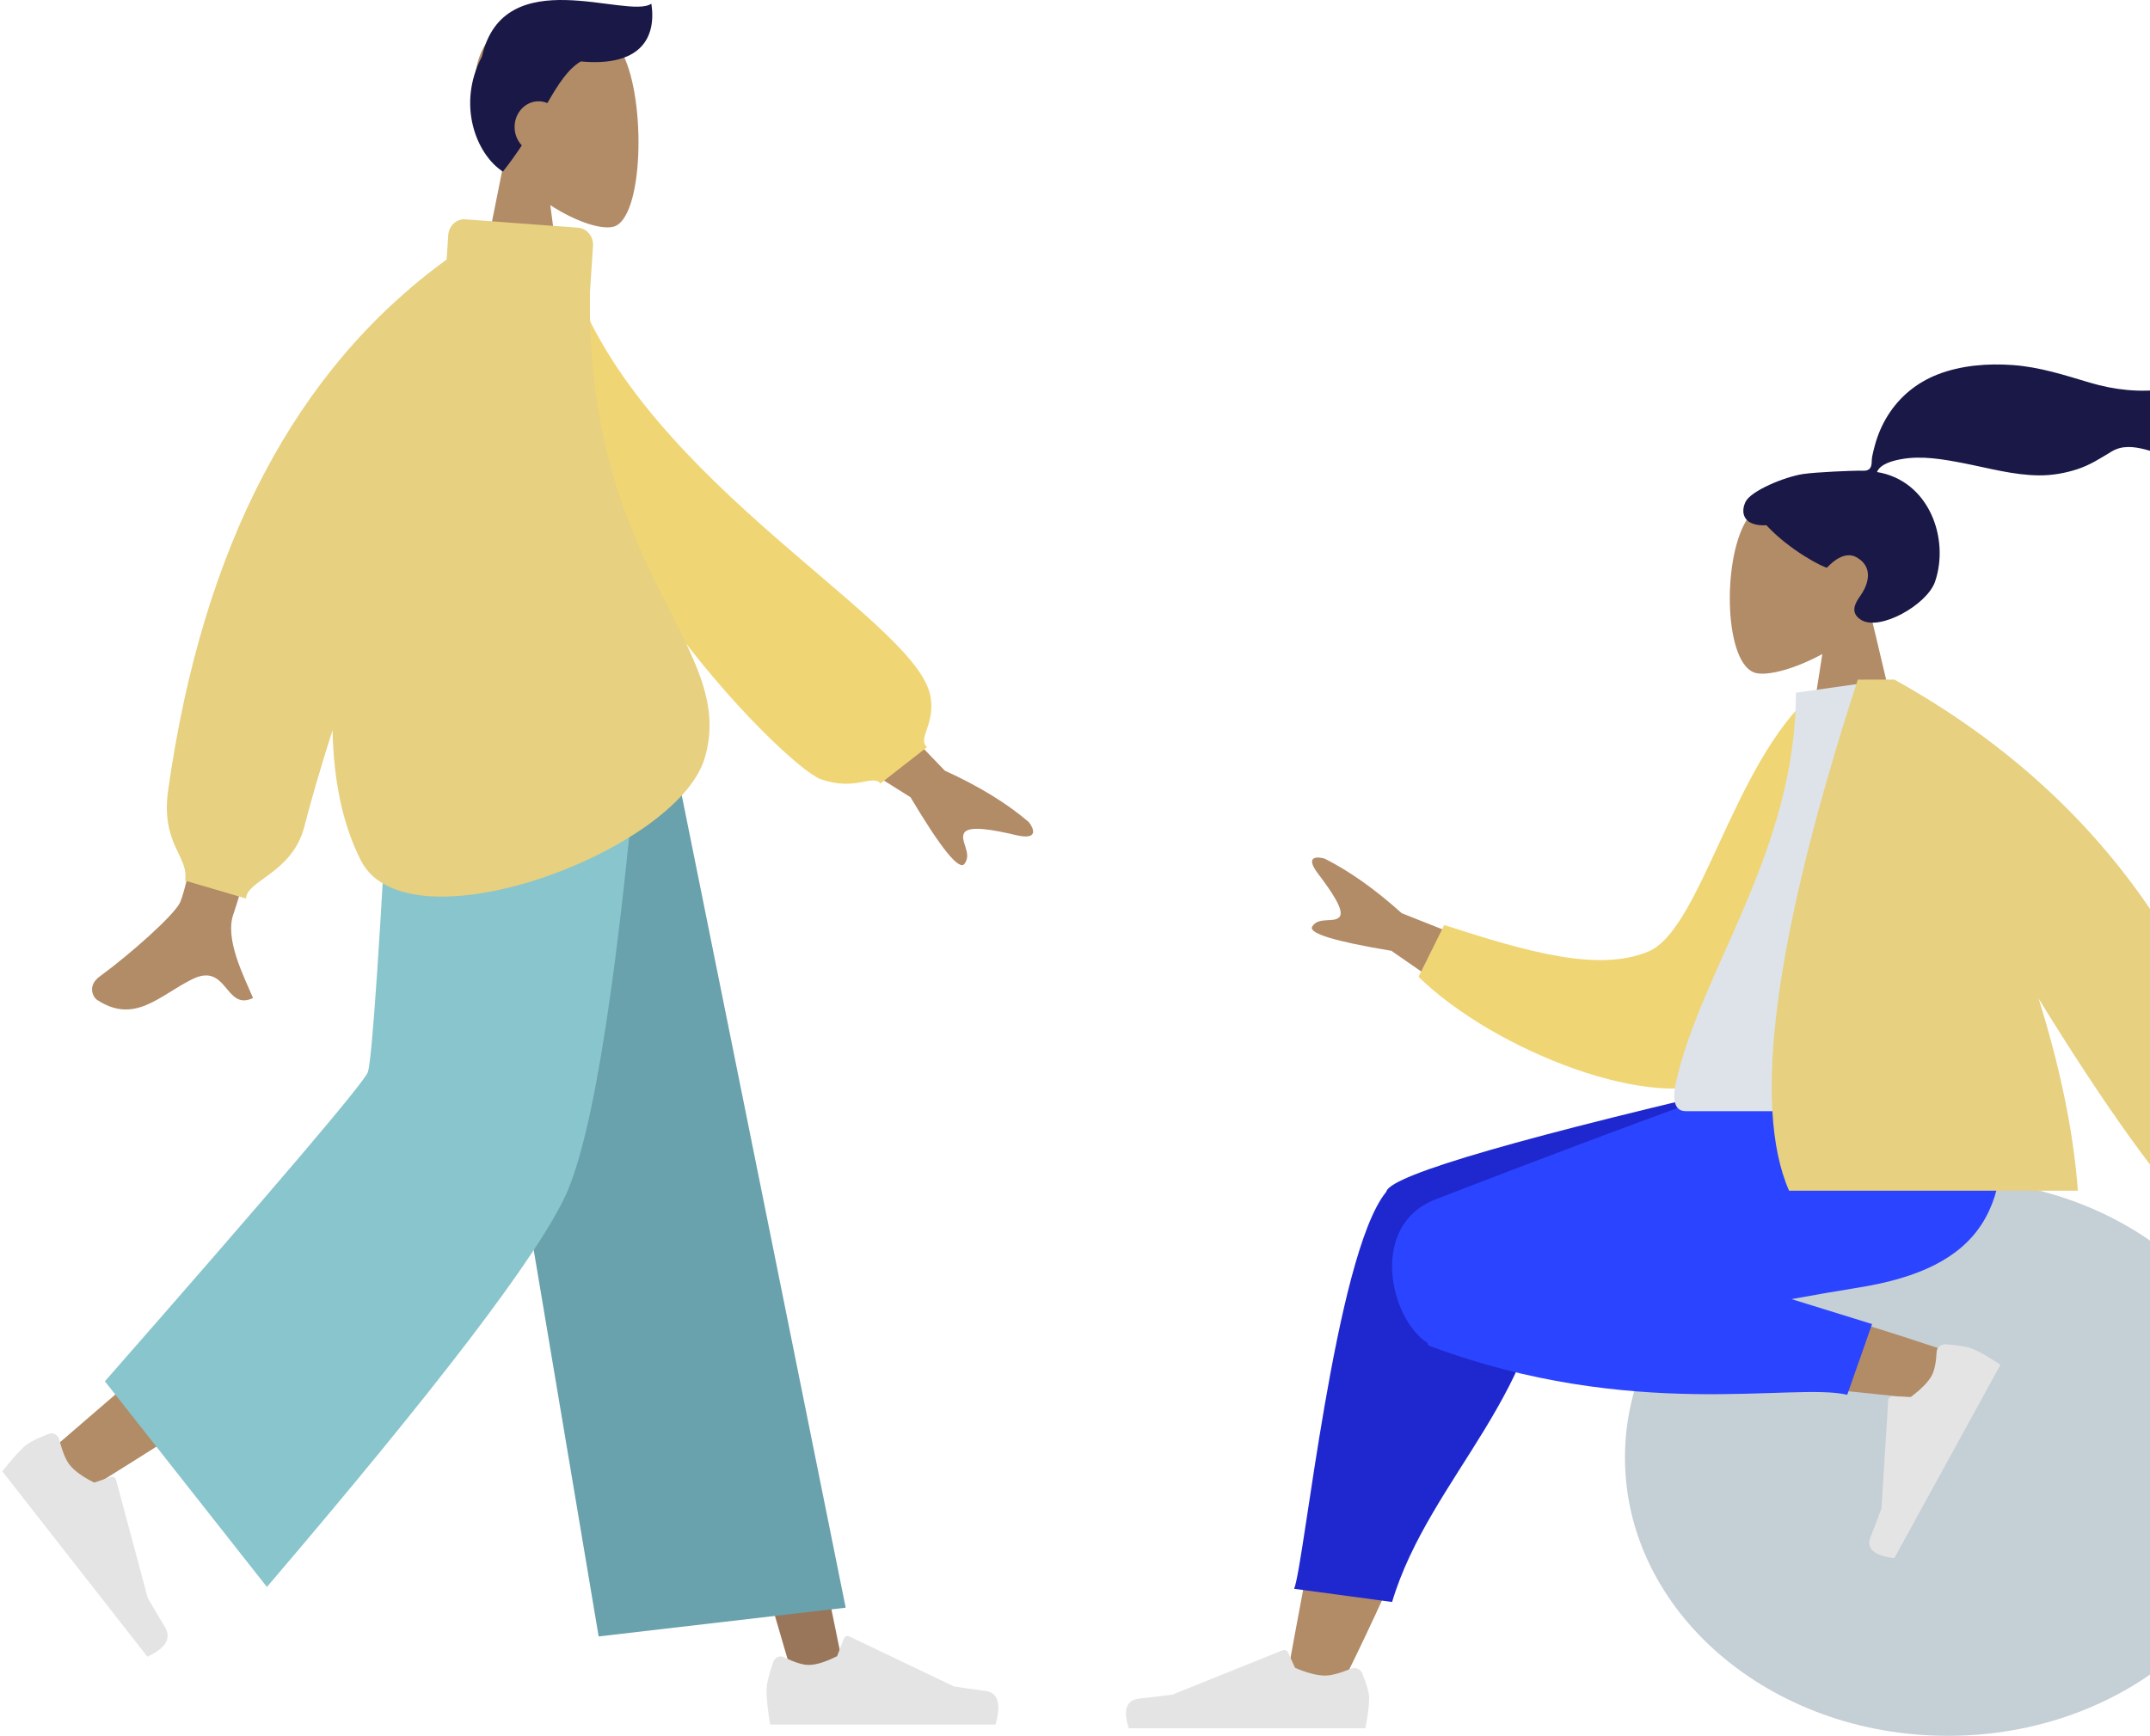 <svg width="416" height="336" viewBox="0 0 416 336" fill="none" xmlns="http://www.w3.org/2000/svg">
<path fill-rule="evenodd" clip-rule="evenodd" d="M362.073 119.426C365.812 115.463 368.343 110.607 367.92 105.165C366.701 89.487 342.529 92.936 337.826 100.849C333.124 108.762 333.683 128.835 339.76 130.25C342.184 130.814 347.347 129.432 352.601 126.572L349.303 147.64H368.777L362.073 119.426Z" fill="#B28B67"/>
<path fill-rule="evenodd" clip-rule="evenodd" d="M348.926 91.729C351.493 91.349 358.404 91.087 359.678 91.088C360.493 91.088 361.376 91.255 361.858 90.58C362.253 90.027 362.108 89.092 362.226 88.451C362.363 87.705 362.558 86.969 362.754 86.235C363.314 84.147 364.16 82.16 365.344 80.295C367.566 76.795 370.821 74.053 374.931 72.458C379.469 70.697 384.604 70.294 389.485 70.651C394.708 71.033 399.437 72.59 404.369 74.055C409.069 75.451 413.991 76.001 418.907 75.319C423.859 74.632 427.601 72.209 431.779 69.908C436.055 67.553 440.942 66.013 445.998 66.367C450.717 66.698 455.066 68.457 458.969 70.808C462.62 73.006 465.632 75.652 467.333 79.375C469.163 83.381 469.161 87.777 466.152 91.317C461.791 96.448 453.695 97.775 446.959 97.643C443.063 97.567 439.236 96.924 435.558 95.756C430.652 94.198 426.413 91.558 421.824 89.415C419.67 88.41 417.444 87.585 415.11 86.99C412.846 86.412 410.615 86.147 408.565 87.383C406.396 88.689 404.453 89.973 401.972 90.791C399.591 91.575 397.07 92.014 394.534 91.996C389.6 91.962 384.736 90.574 379.944 89.644C376.036 88.886 371.855 88.131 367.871 88.859C366.208 89.163 363.78 89.791 363.18 91.351C373.286 93.005 377.255 104.29 374.406 112.574C372.868 117.045 363.625 122.272 360.031 119.921C357.754 118.432 359.137 116.477 360.031 115.186C361.744 112.715 362.33 109.54 359.16 107.82C356.426 106.335 353.551 109.86 353.497 109.856C352.745 109.802 346.252 106.486 341.777 101.648C337.364 101.884 336.694 99.256 337.748 97.107C338.802 94.959 345.38 92.254 348.926 91.729Z" fill="#191847"/>
<path d="M376.892 335.929C342.385 335.929 314.411 311.82 314.411 282.08C314.411 252.34 342.385 228.231 376.892 228.231C411.399 228.231 439.373 252.34 439.373 282.08C439.373 311.82 411.399 335.929 376.892 335.929Z" fill="#C5CFD6"/>
<path fill-rule="evenodd" clip-rule="evenodd" d="M258.82 327.621C269.217 306.844 276.736 288.753 279.754 279.208C284.921 262.865 288.853 248.483 289.846 243.113C292.215 230.306 271.62 229.56 268.897 235.925C264.777 245.558 257.584 277.21 248.94 325.018L258.82 327.621ZM379.417 262.418C369.878 259.014 336.472 248.36 320.361 245.346C315.731 244.48 311.244 243.675 307.025 242.948C294.485 240.787 287.989 261.212 300.066 262.782C330.144 266.69 372.784 270.726 376.433 271.179C381.547 271.814 385.412 264.558 379.417 262.418Z" fill="#B28B67"/>
<path fill-rule="evenodd" clip-rule="evenodd" d="M299.329 237.327L350.926 213.612V208.449H344.79C294.872 219.934 269.364 227.294 268.266 230.53C268.254 230.564 268.243 230.599 268.233 230.634C268.208 230.664 268.183 230.694 268.159 230.724C258.266 243.008 252.342 302.98 250.397 307.47L269.354 310.024C276.605 285.745 299.805 268.832 299.189 239.754C299.355 238.901 299.397 238.093 299.329 237.327Z" fill="#1F28CF"/>
<path fill-rule="evenodd" clip-rule="evenodd" d="M346.639 251.412C351.36 250.559 355.707 249.797 359.427 249.208C383.457 245.402 390.464 233.789 386.321 208.449H342.047C334.815 210.325 297.23 224.556 277.729 232.126C264.822 237.135 268.891 255.195 276.2 259.895C276.239 260.183 276.371 260.379 276.605 260.467C315.923 275.18 347.027 267.46 357.417 269.927L362.223 256.238L346.639 251.412Z" fill="#2B44FF"/>
<path fill-rule="evenodd" clip-rule="evenodd" d="M376.492 260.158C379.006 260.329 380.785 260.641 381.831 261.094C383.103 261.646 384.849 262.65 387.07 264.107C386.308 265.496 379.46 277.979 366.524 301.556C362.573 301.047 361.036 299.685 361.914 297.47C362.792 295.255 363.501 293.407 364.043 291.925L365.35 270.945C365.375 270.541 365.75 270.218 366.188 270.223C366.195 270.223 366.203 270.223 366.21 270.224L369.707 270.355C371.734 268.831 373.08 267.462 373.746 266.249C374.287 265.263 374.611 263.718 374.718 261.614L374.718 261.614C374.76 260.806 375.503 260.153 376.379 260.154C376.417 260.154 376.454 260.156 376.492 260.158Z" fill="#E4E4E4"/>
<path fill-rule="evenodd" clip-rule="evenodd" d="M263.552 323.769C264.459 325.957 264.913 327.594 264.913 328.68C264.913 330.001 264.67 331.929 264.182 334.464C262.485 334.464 247.229 334.464 218.415 334.464C217.226 330.914 217.913 328.997 220.475 328.714C223.037 328.431 225.166 328.176 226.861 327.947L248.133 319.385C248.542 319.22 249.022 319.386 249.204 319.756C249.207 319.762 249.21 319.769 249.213 319.775L250.581 322.77C252.953 323.769 254.88 324.269 256.363 324.269C257.568 324.269 259.232 323.829 261.356 322.951L261.356 322.951C262.17 322.613 263.134 322.936 263.507 323.672C263.523 323.704 263.538 323.736 263.552 323.769Z" fill="#E4E4E4"/>
<path fill-rule="evenodd" clip-rule="evenodd" d="M300.617 188.387L271.215 176.729C266.064 172.095 261.09 168.573 256.294 166.163C254.859 165.75 252.409 165.626 255.023 169.074C257.638 172.521 260.216 176.254 259.171 177.462C258.127 178.671 255.101 177.337 253.905 179.302C253.108 180.612 258.209 182.179 269.208 184.003L291.228 199.247L300.617 188.387ZM419.486 191.599L402.858 194.577C419.58 222.715 428.548 237.627 429.761 239.316C432.491 243.114 429.944 250.076 429.003 253.742C434.906 254.983 432.578 246.961 440.048 248.636C446.867 250.164 452.648 254.088 459.006 248.796C459.788 248.146 460.36 246.112 457.695 245.069C451.055 242.471 441.245 237.606 439.655 235.717C437.486 233.141 430.763 218.435 419.486 191.599Z" fill="#B28B67"/>
<path fill-rule="evenodd" clip-rule="evenodd" d="M357.665 135.428L350.648 134.342C335.365 147.727 329.129 179.885 318.944 184.142C309.314 188.167 295.664 184.272 279.438 179.014L274.469 189.038C289.212 203.438 320.619 215.605 333.35 208.659C353.704 197.555 358.403 157.892 357.665 135.428Z" fill="#F0D574"/>
<path fill-rule="evenodd" clip-rule="evenodd" d="M388.252 215.043C360.118 215.043 339.423 215.043 326.168 215.043C323.331 215.043 323.865 211.344 324.275 209.478C329.008 187.938 347.484 164.719 347.484 134.057L365.392 131.522C380.205 153.031 385.327 179.513 388.252 215.043Z" fill="#DDE3E9"/>
<path fill-rule="evenodd" clip-rule="evenodd" d="M394.444 193.235C407.101 213.847 417.739 228.687 426.359 237.755L439.373 235.454C430.99 188.515 406.715 153.871 366.548 131.522H363.315L359.457 131.522C343.38 181.002 338.948 213.971 346.161 230.429H402.046C401.162 218.386 398.327 205.651 394.444 193.235H394.444Z" fill="#E7D07F"/>
<path fill-rule="evenodd" clip-rule="evenodd" d="M97.449 31.617C93.886 27.132 91.474 21.635 91.877 15.476C93.038 -2.272 116.076 1.633 120.557 10.59C125.039 19.547 124.506 42.268 118.715 43.869C116.405 44.507 111.484 42.943 106.477 39.706L109.62 63.553H91.06L97.449 31.617Z" fill="#B28B67"/>
<path fill-rule="evenodd" clip-rule="evenodd" d="M112.372 11.889C109.854 13.4 108.061 16.231 105.904 19.944C105.378 19.723 104.806 19.601 104.207 19.601C101.644 19.601 99.567 21.829 99.567 24.577C99.567 25.972 100.102 27.233 100.965 28.136C99.891 29.761 98.688 31.459 97.309 33.211C92.164 29.9 88.337 20.252 93.25 10.938C97.477 -7.718 121.428 3.862 126.036 0.715C127.043 7.485 123.794 12.944 112.372 11.889Z" fill="#191847"/>
<path fill-rule="evenodd" clip-rule="evenodd" d="M90.313 135.548L128.27 238.568L153.727 325.663H163.78L124.861 135.548L90.313 135.548Z" fill="#997659"/>
<path fill-rule="evenodd" clip-rule="evenodd" d="M82.67 135.548C82.266 171.75 76.371 220.49 75.429 222.746C74.802 224.251 53.128 243.382 10.409 280.141L17.332 288.086C67.737 256.57 94.106 238.711 96.439 234.507C99.937 228.202 111.328 170.182 120.473 135.548H82.67Z" fill="#B28B67"/>
<path fill-rule="evenodd" clip-rule="evenodd" d="M9.462 277.481C7.14 278.357 5.541 279.19 4.665 279.978C3.6 280.937 2.194 282.527 0.448 284.748C1.489 286.078 10.845 298.031 28.515 320.607C32.107 318.962 33.232 317.034 31.889 314.821C30.546 312.608 29.447 310.754 28.592 309.261L22.453 286.381C22.335 285.941 21.907 285.685 21.497 285.811C21.49 285.813 21.483 285.815 21.476 285.817L18.222 286.919C15.961 285.786 14.376 284.638 13.467 283.476C12.728 282.532 12.062 280.909 11.469 278.608L11.469 278.608C11.241 277.725 10.39 277.205 9.567 277.446C9.532 277.456 9.497 277.468 9.462 277.481Z" fill="#E4E4E4"/>
<path fill-rule="evenodd" clip-rule="evenodd" d="M149.611 321.642C148.746 324.118 148.313 325.972 148.313 327.201C148.313 328.697 148.545 330.879 149.01 333.748C150.628 333.748 165.167 333.748 192.628 333.748C193.761 329.73 193.107 327.56 190.665 327.24C188.223 326.919 186.194 326.63 184.579 326.372L164.306 316.68C163.916 316.494 163.458 316.682 163.284 317.1C163.281 317.107 163.279 317.114 163.276 317.122L161.973 320.511C159.712 321.642 157.875 322.208 156.461 322.208C155.313 322.208 153.727 321.711 151.704 320.716L151.704 320.716C150.927 320.334 150.009 320.7 149.653 321.532C149.638 321.568 149.624 321.605 149.611 321.642Z" fill="#E4E4E4"/>
<path fill-rule="evenodd" clip-rule="evenodd" d="M115.833 316.692L163.629 311.129L128.206 135.548H85.398L115.833 316.692Z" fill="#69A1AC"/>
<path fill-rule="evenodd" clip-rule="evenodd" d="M20.295 267.322L51.646 307.116C84.668 268.441 103.919 243.206 109.401 231.41C114.882 219.614 119.81 187.66 124.184 135.548H75.989C73.6 181.394 71.99 205.384 71.158 207.517C70.326 209.651 53.372 229.586 20.295 267.322Z" fill="#89C5CC"/>
<path fill-rule="evenodd" clip-rule="evenodd" d="M160.087 125.523L182.814 149.146C189.427 152.151 194.845 155.47 199.069 159.101C200.019 160.322 201.053 162.661 196.584 161.614C192.115 160.568 187.37 159.681 186.53 161.23C185.69 162.778 188.165 165.151 186.613 167.177C185.578 168.528 182.097 164.231 176.172 154.285L152.538 139.44L160.087 125.523ZM48.949 104.144L66.518 104.214C53.137 150.403 46.034 174.586 45.209 176.765C43.353 181.667 47.281 189.132 48.961 193.144C43.49 195.753 44.073 186.092 37.17 189.513C30.87 192.636 26.077 198.295 18.798 193.51C17.904 192.921 16.923 190.706 19.292 188.975C25.195 184.662 33.702 177.115 34.852 174.63C36.419 171.242 41.118 147.747 48.949 104.144Z" fill="#B28B67"/>
<path fill-rule="evenodd" clip-rule="evenodd" d="M102.483 51.046L109.421 49.778C120.349 90.938 176.501 118.995 179.948 134.382C181.213 140.025 177.401 142.877 179.37 144.596L170.352 151.629C168.825 149.731 165.567 153.203 158.761 150.774C151.956 148.345 102.483 99.783 102.483 51.046Z" fill="#F0D574"/>
<path fill-rule="evenodd" clip-rule="evenodd" d="M114.153 56.518C113.353 111.011 142.92 124.912 136.334 146.772C130.895 164.824 78.841 184.23 69.833 166.535C66.187 159.372 64.533 150.709 64.345 141.291C62.043 148.526 60.222 154.756 58.883 159.978C56.572 168.988 47.615 170.42 47.615 173.891L35.813 170.42C36.614 165.705 31.05 163.409 32.542 152.874C39.226 105.674 57.184 71.46 86.416 50.233L86.726 45.523C86.848 43.697 88.325 42.32 90.029 42.444L111.869 44.071C113.573 44.195 114.859 45.779 114.741 47.607C114.741 47.608 114.741 47.609 114.738 47.61L114.153 56.518Z" fill="#E7D07F"/>
</svg>
